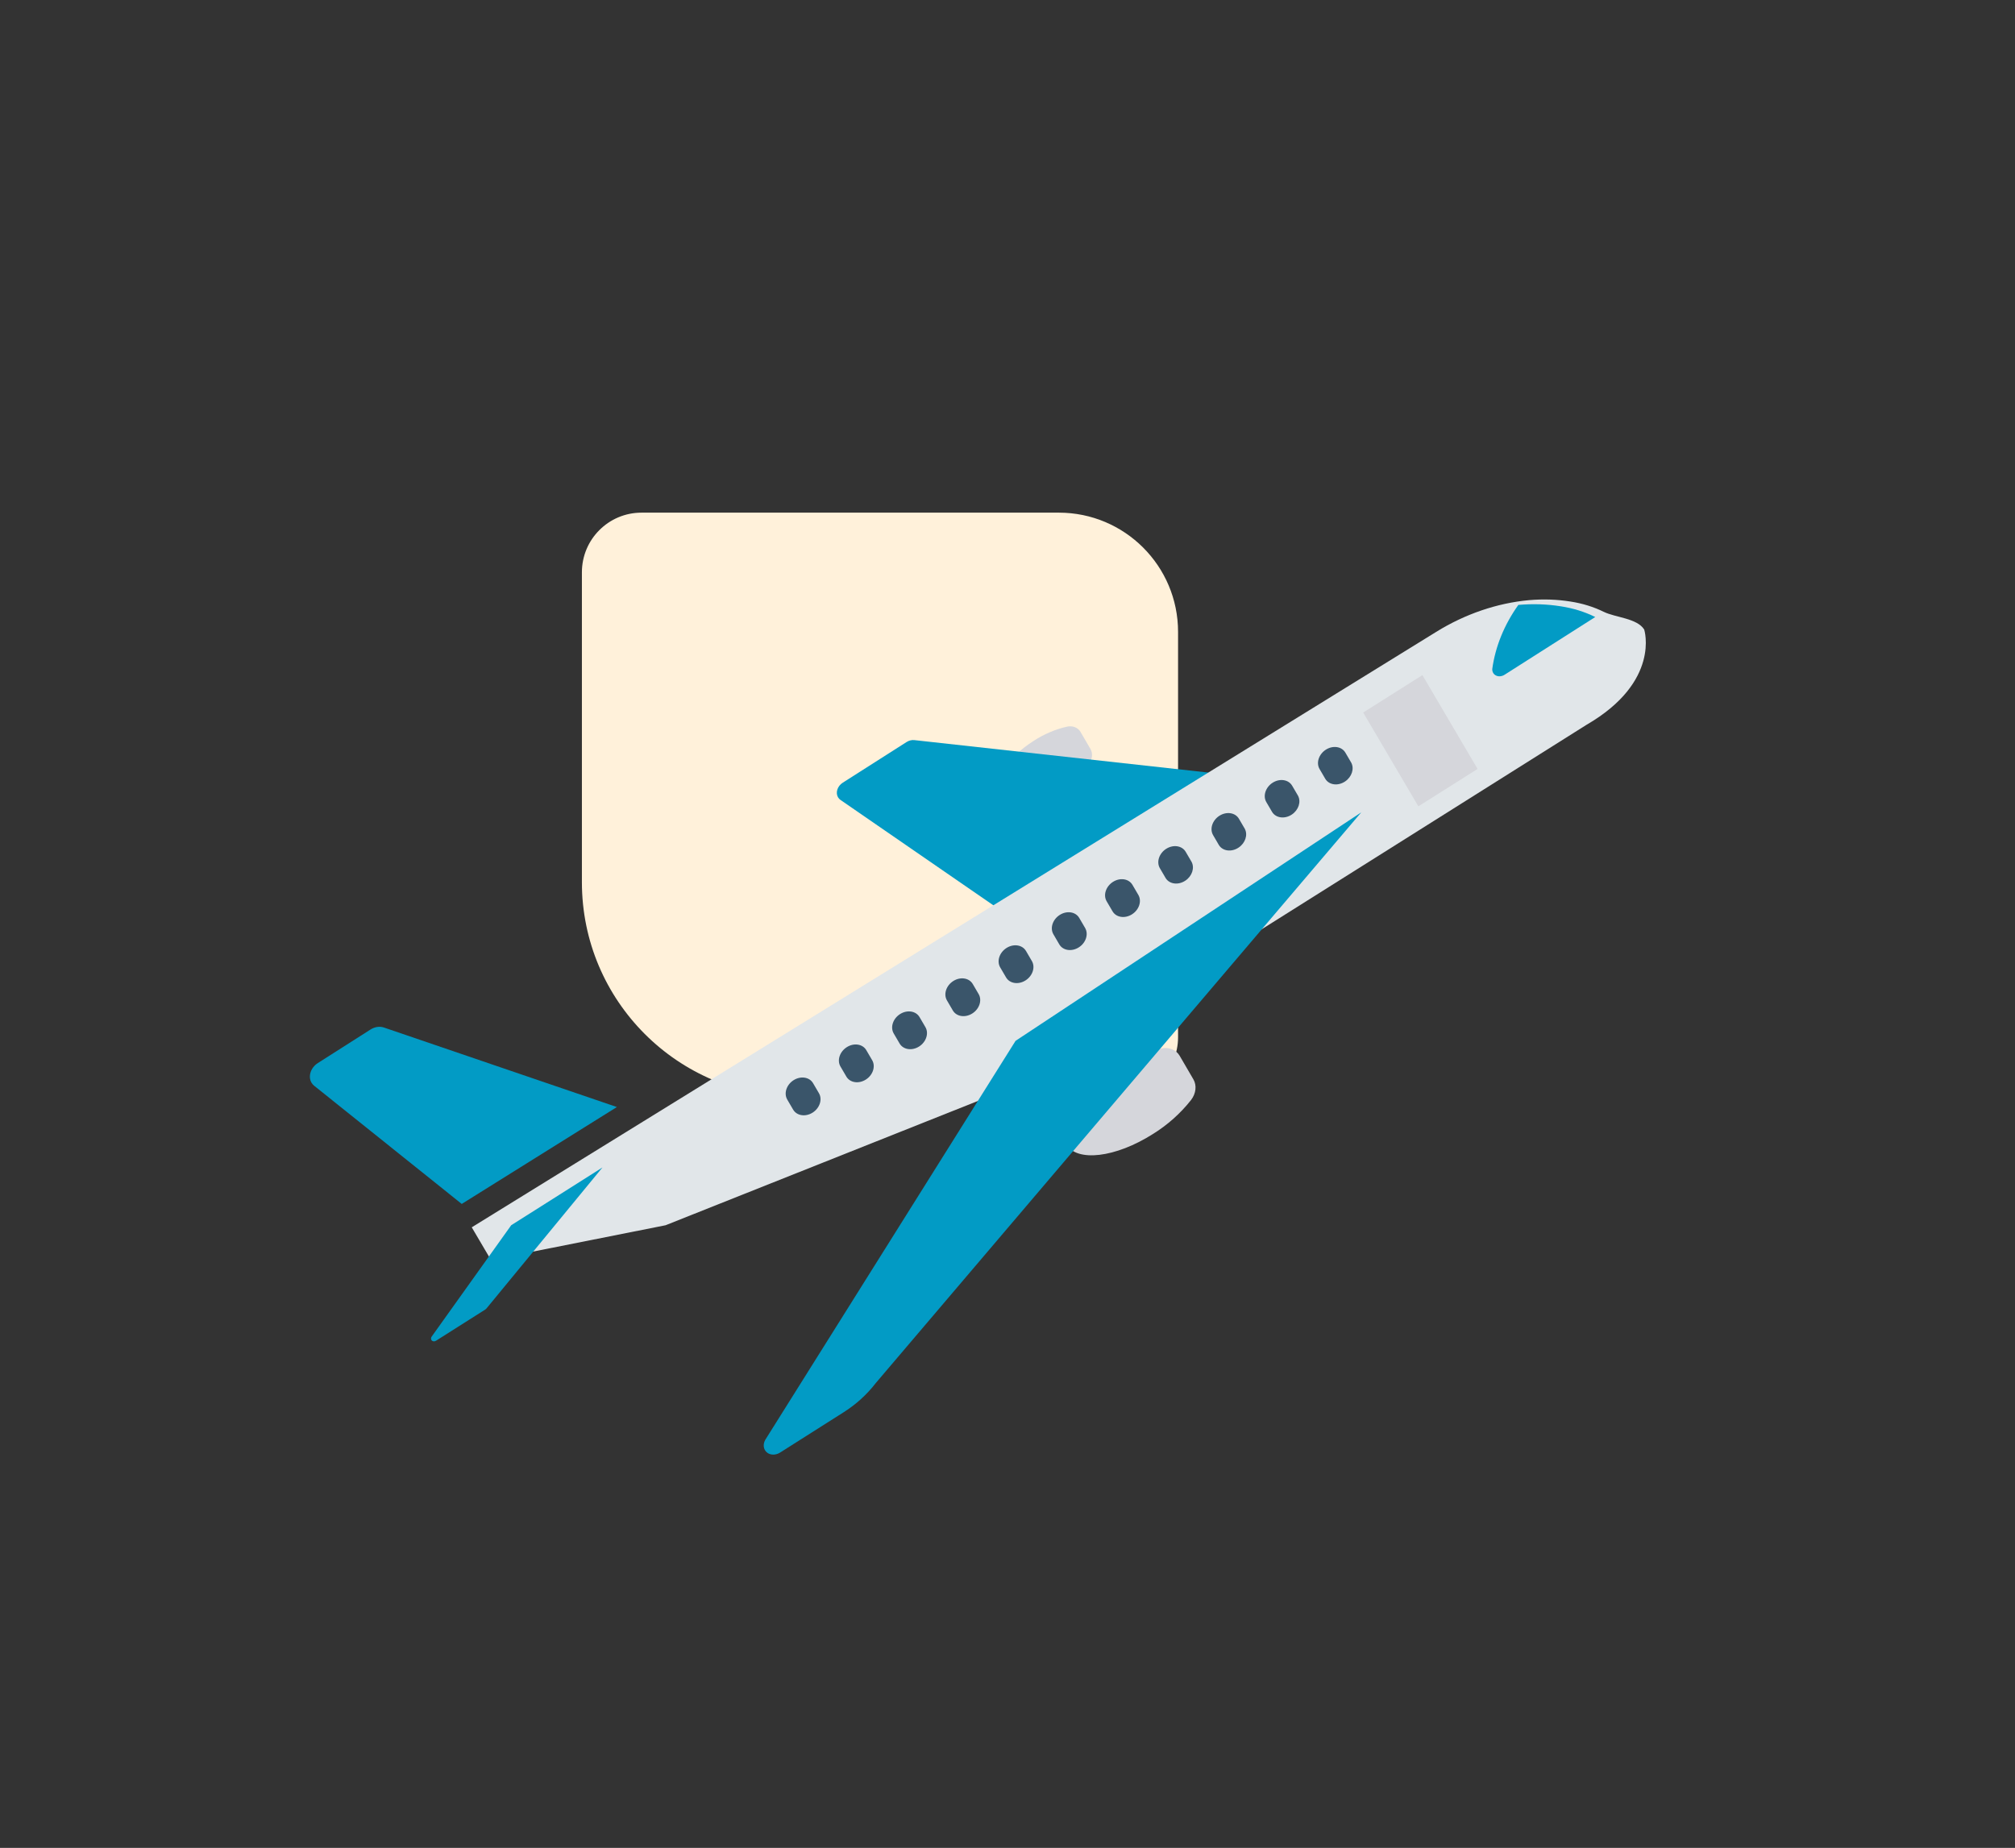 <svg width="169" height="155" viewBox="0 0 169 155" fill="none" xmlns="http://www.w3.org/2000/svg">
<rect x="0" y="0" width="169" height="155" fill="#333333" stroke="none"/>
<path d="M48.805 74C48.805 83.941 56.864 92 66.805 92L93.805 92C96.567 92 98.805 89.761 98.805 87L98.805 53C98.805 47.477 94.328 43 88.805 43L53.805 43C51.044 43 48.805 45.239 48.805 48L48.805 74Z" fill="#FFF1DA"/>
<path d="M97.389 87.941C96.031 88.246 94.708 88.809 93.502 89.597C90.361 91.598 88.534 94.455 89.421 95.977C90.308 97.499 93.573 97.109 96.714 95.108C97.936 94.349 99.021 93.378 99.903 92.256C100.313 91.714 100.386 91.038 100.091 90.533L98.939 88.556C98.645 88.049 98.037 87.809 97.389 87.941Z" fill="#D5D6DB"/>
<path d="M89.502 60.948C88.517 61.169 87.558 61.578 86.683 62.149C84.407 63.6 83.081 65.671 83.723 66.774C84.366 67.877 86.734 67.594 89.011 66.143C89.897 65.592 90.684 64.888 91.324 64.074C91.62 63.681 91.673 63.192 91.459 62.826L90.625 61.394C90.413 61.027 89.972 60.852 89.502 60.948Z" fill="#D5D6DB"/>
<path d="M76.688 62.079C76.469 62.054 76.235 62.113 76.032 62.242L70.684 65.65C70.237 65.935 70.058 66.482 70.284 66.873C70.336 66.963 70.407 67.039 70.494 67.098L83.675 76.183L101.509 64.819L76.688 62.079Z" fill="#029BC5"/>
<path d="M133.065 60.794L84.533 91.346L55.82 102.772L41.177 105.682L39.566 102.945L120.461 52.998C122.872 51.504 125.558 50.586 128.246 50.339C129.424 50.237 130.587 50.276 131.708 50.455C132.702 50.606 133.645 50.896 134.508 51.319C135.472 51.797 137.307 51.852 137.901 52.805C137.903 52.803 139.305 57.178 133.065 60.794Z" fill="#E1E6E9"/>
<path d="M85.176 87.304L64.181 120.774C63.919 121.244 64.074 121.77 64.528 121.949C64.807 122.059 65.148 122.016 65.434 121.834L70.778 118.444C71.806 117.791 72.716 116.963 73.452 116.009L114.169 68.14L85.176 87.304Z" fill="#029BC5"/>
<path d="M32.197 86.186C31.846 86.066 31.43 86.129 31.078 86.353L26.66 89.166C26.058 89.549 25.819 90.285 26.124 90.811C26.183 90.911 26.258 90.999 26.349 91.071L38.726 100.984L51.739 92.856L32.197 86.186Z" fill="#029BC5"/>
<path d="M42.874 102.771L36.213 112.1C36.115 112.234 36.138 112.403 36.264 112.476C36.355 112.529 36.479 112.519 36.58 112.452L40.708 109.836C40.74 109.815 40.769 109.79 40.793 109.761L50.527 97.926L42.874 102.771Z" fill="#029BC5"/>
<path d="M130.911 50.857C129.757 50.672 128.559 50.632 127.346 50.739C126.165 52.39 125.411 54.245 125.157 56.118C125.139 56.494 125.442 56.765 125.835 56.723C125.957 56.71 126.079 56.667 126.188 56.598L133.796 51.754C132.906 51.315 131.935 51.013 130.911 50.857Z" fill="#029BC5"/>
<path d="M114.332 59.765L119.299 56.628L123.926 64.497L118.959 67.634L114.332 59.765Z" fill="#D5D6DB"/>
<path d="M111.207 62.877C110.608 63.257 110.369 63.986 110.673 64.505L111.165 65.347C111.489 65.854 112.228 65.943 112.816 65.546C113.376 65.168 113.602 64.481 113.332 63.974L112.84 63.133C112.536 62.613 111.805 62.499 111.207 62.877Z" fill="#3A556A"/>
<path d="M106.742 65.65C106.144 66.029 105.904 66.758 106.208 67.278L106.701 68.12C107.025 68.626 107.764 68.715 108.352 68.319C108.912 67.941 109.137 67.254 108.868 66.747L108.375 65.905C108.071 65.386 107.341 65.272 106.742 65.65Z" fill="#3A556A"/>
<path d="M102.276 68.423C101.679 68.803 101.44 69.531 101.744 70.05L102.236 70.892C102.56 71.399 103.299 71.488 103.887 71.091C104.447 70.713 104.673 70.026 104.403 69.519L103.911 68.677C103.607 68.158 102.875 68.044 102.276 68.423Z" fill="#3A556A"/>
<path d="M97.812 71.196C97.214 71.575 96.976 72.303 97.279 72.823L97.772 73.665C98.096 74.171 98.835 74.26 99.423 73.863C99.983 73.486 100.208 72.799 99.939 72.292L99.446 71.45C99.142 70.93 98.411 70.817 97.812 71.196Z" fill="#3A556A"/>
<path d="M93.348 73.968C92.75 74.348 92.511 75.076 92.815 75.596L93.308 76.438C93.611 76.957 94.343 77.071 94.941 76.692C95.539 76.313 95.778 75.585 95.475 75.066L94.982 74.224C94.679 73.704 93.948 73.589 93.349 73.968C93.349 73.968 93.349 73.968 93.348 73.968Z" fill="#3A556A"/>
<path d="M88.884 76.741C88.285 77.121 88.047 77.849 88.351 78.368L88.843 79.211C89.147 79.73 89.878 79.844 90.477 79.465C91.075 79.086 91.314 78.358 91.01 77.838L90.518 76.996C90.215 76.476 89.484 76.362 88.885 76.74C88.885 76.74 88.884 76.741 88.884 76.741Z" fill="#3A556A"/>
<path d="M84.419 79.513C83.821 79.893 83.582 80.621 83.886 81.141L84.379 81.983C84.683 82.502 85.415 82.615 86.013 82.235C86.609 81.856 86.848 81.13 86.545 80.611L86.053 79.769C85.749 79.249 85.018 79.135 84.419 79.513Z" fill="#3A556A"/>
<path d="M79.954 82.286C79.356 82.666 79.118 83.394 79.422 83.913L79.914 84.756C80.219 85.275 80.95 85.387 81.548 85.008C82.145 84.629 82.383 83.902 82.081 83.383L81.588 82.541C81.285 82.022 80.553 81.907 79.954 82.286Z" fill="#3A556A"/>
<path d="M75.49 85.058C74.892 85.438 74.653 86.166 74.957 86.686L75.45 87.528C75.754 88.047 76.486 88.159 77.084 87.78C77.68 87.401 77.919 86.674 77.617 86.156L77.124 85.314C76.82 84.794 76.089 84.68 75.49 85.058Z" fill="#3A556A"/>
<path d="M71.025 87.832C70.426 88.21 70.187 88.939 70.491 89.458L70.492 89.459L70.984 90.301C71.288 90.82 72.02 90.933 72.618 90.553C73.215 90.174 73.453 89.448 73.151 88.929L72.658 88.087C72.355 87.567 71.623 87.453 71.025 87.832Z" fill="#3A556A"/>
<path d="M66.561 90.603C65.963 90.982 65.724 91.71 66.028 92.23L66.028 92.231L66.521 93.073C66.825 93.592 67.557 93.704 68.155 93.325C68.751 92.946 68.99 92.219 68.688 91.701L68.195 90.859C67.891 90.339 67.16 90.225 66.561 90.603Z" fill="#3A556A"/>
</svg>
